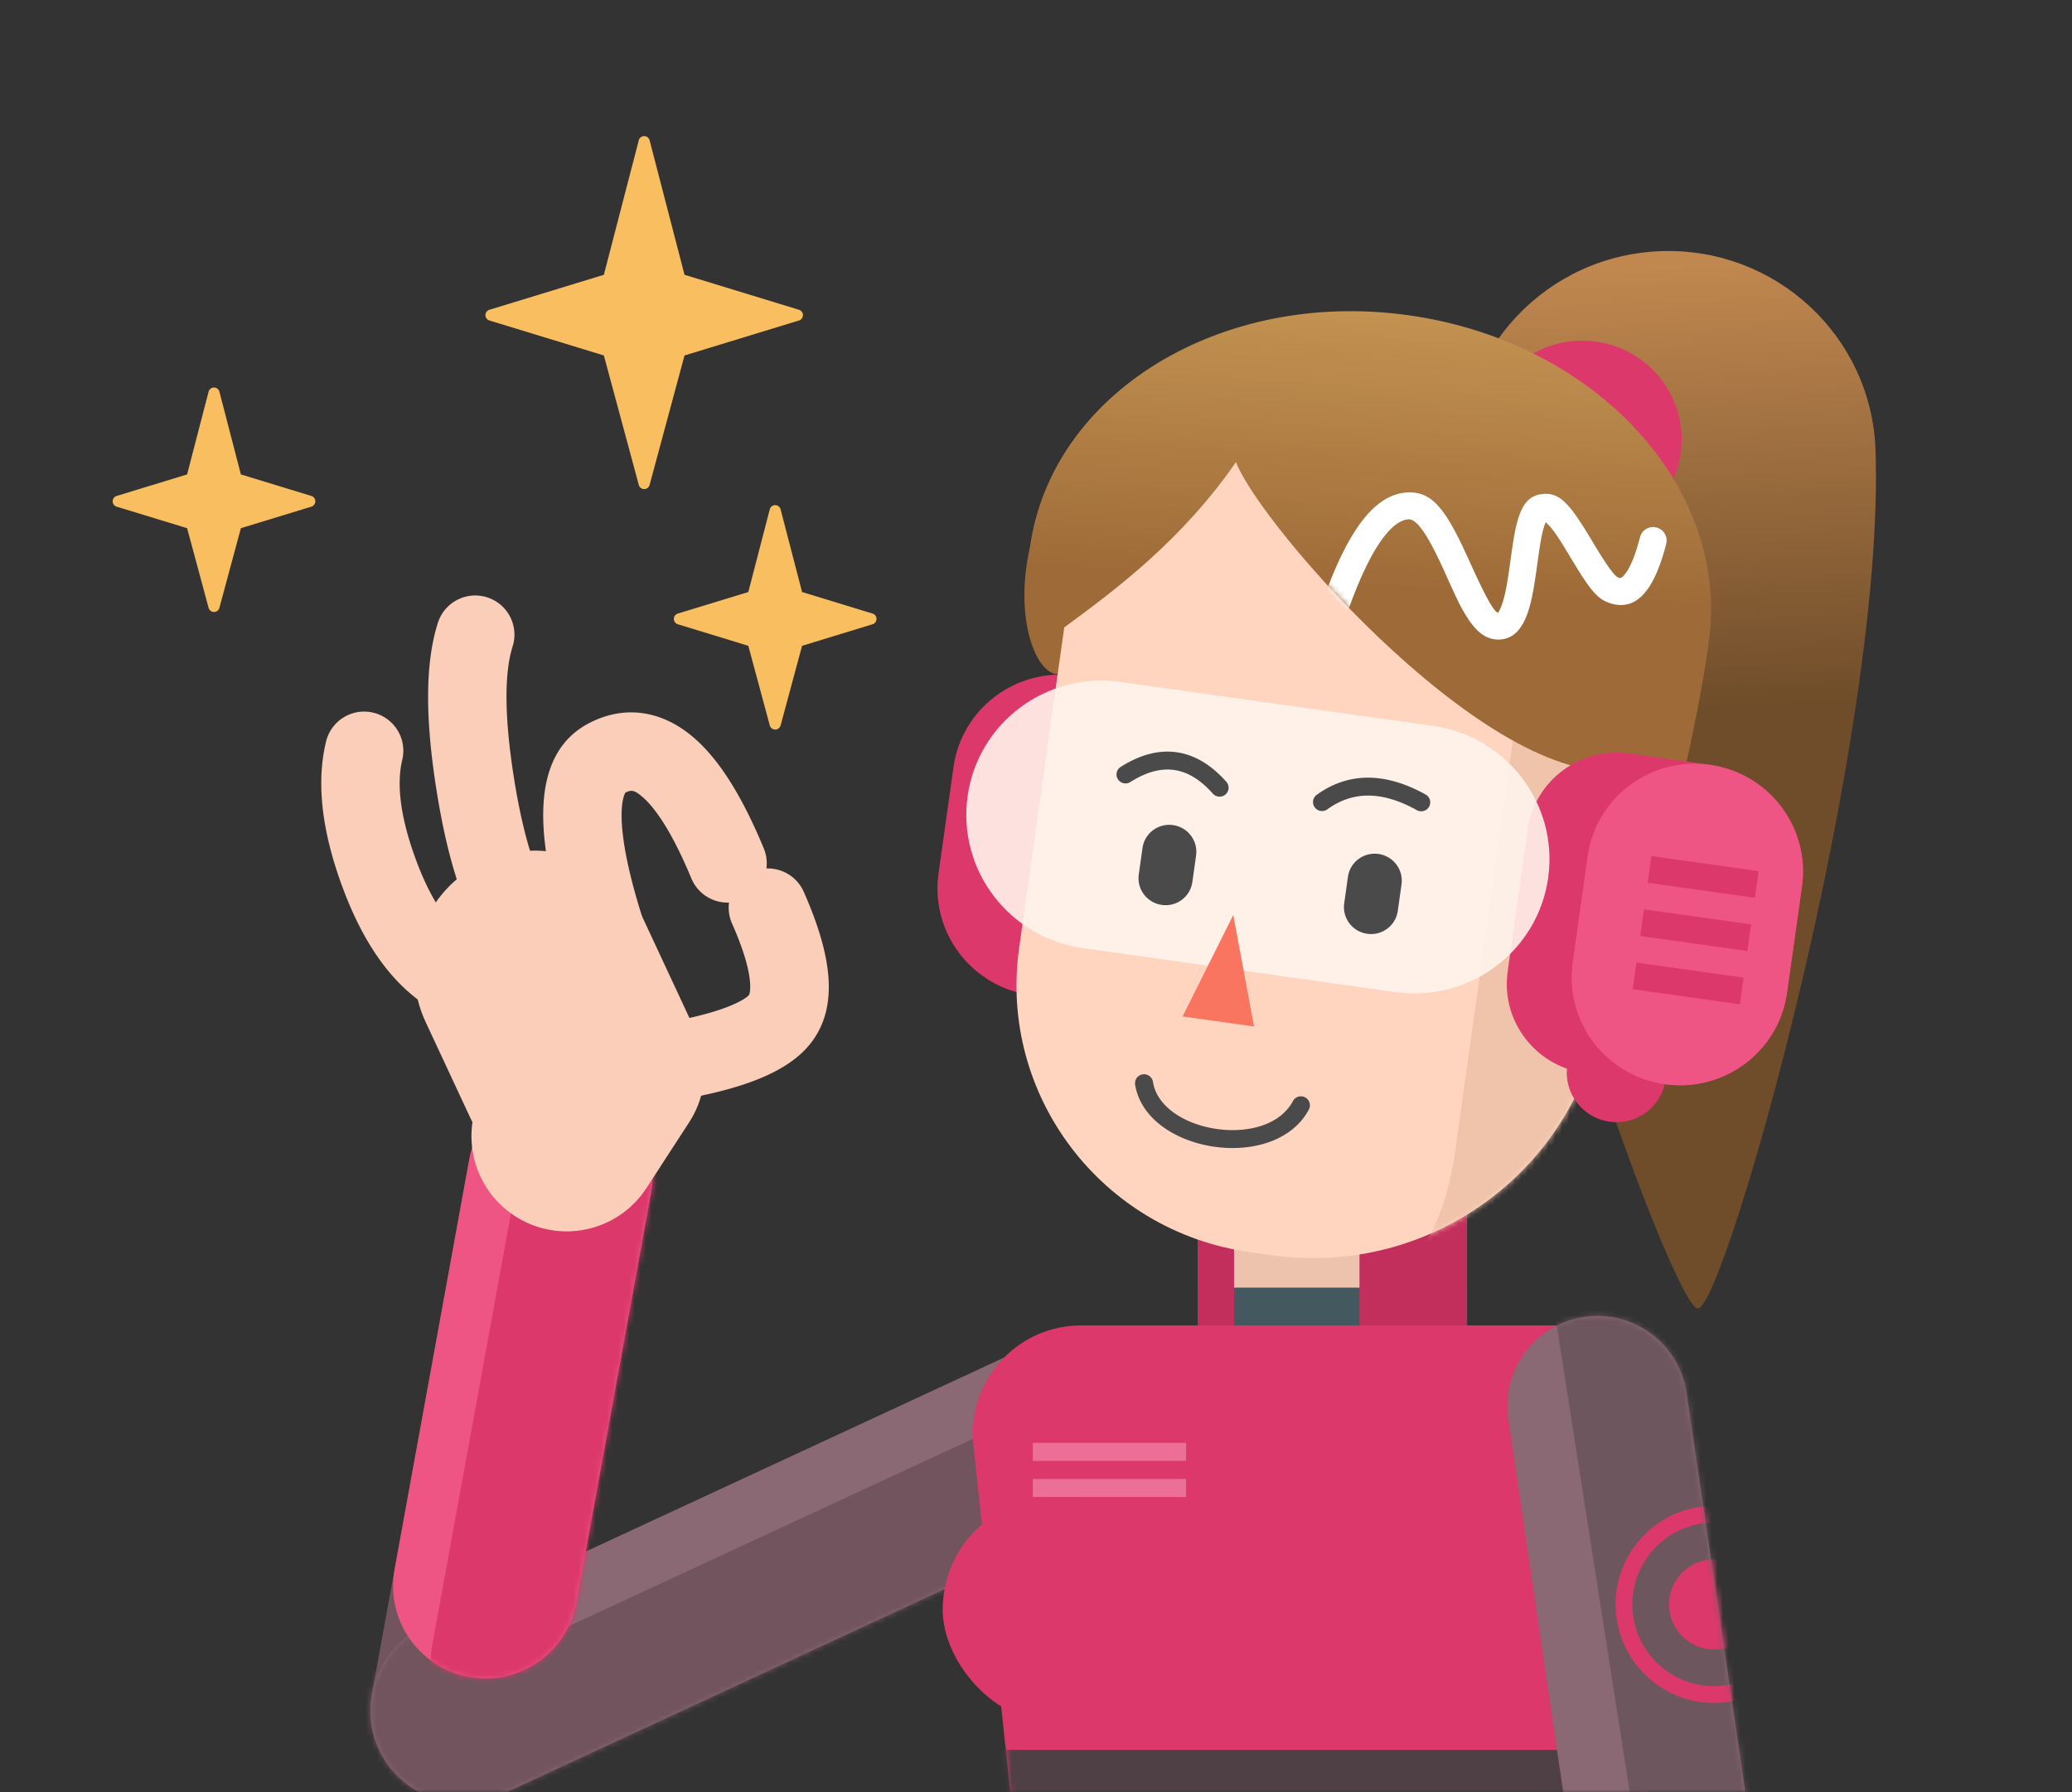 <svg xmlns="http://www.w3.org/2000/svg" xmlns:xlink="http://www.w3.org/1999/xlink" width="370" height="320" viewBox="0 0 370 320">
    <rect x="0" y="0" width="370" height="320" fill="#333333" stroke="none"/>
    <defs>
        <path id="a" d="M0 0h370v320H0z"/>
        <path id="c" d="M121.558 2.126L9.856 53.915c-8.268 3.833-11.862 13.642-8.03 21.91 3.834 8.267 13.643 11.862 21.91 8.029l111.702-51.789c8.268-3.833 11.862-13.642 8.03-21.91-3.834-8.267-13.643-11.862-21.91-8.029z"/>
        <path id="e" d="M33.078 93.614l13.344-73.24c1.633-8.965-4.31-17.557-13.276-19.19-8.965-1.634-17.557 4.31-19.19 13.275L.613 87.699c-1.634 8.965 4.31 17.557 13.275 19.19 8.965 1.634 17.557-4.31 19.19-13.275z"/>
        <path id="g" d="M19.871 0h87.655c10.668 0 19.317 8.664 19.317 19.352 0 .616-.03 1.231-.088 1.845l-12.462 130.395H14.488L.663 21.399C-.466 10.771 7.219 1.24 17.828.11 18.507.036 19.188 0 19.87 0z"/>
        <path id="i" d="M23.772 94.9c-7.81-4.236-17.575-1.337-21.81 6.477-4.235 7.815-1.337 17.584 6.473 21.822l76.712 41.62c11.652 6.32 25.516-3.377 23.584-16.496L88.999 14.358C87.703 5.564 79.528-.514 70.739.782c-8.79 1.295-14.866 9.475-13.57 18.27l15.043 102.13L23.772 94.9z"/>
        <linearGradient id="k" x1="50%" x2="50%" y1="1.81%" y2="43.427%">
            <stop offset="0%" stop-color="#C0874F"/>
            <stop offset="100%" stop-color="#6F4D2A"/>
        </linearGradient>
        <path id="l" d="M0 0h104.69v88.8c0 28.719-23.435 52-52.345 52H48.32C21.633 140.8 0 119.31 0 92.8V0z"/>
        <linearGradient id="o" x1="43.403%" x2="50%" y1="-6%" y2="54.705%">
            <stop offset="0%" stop-color="#C79754"/>
            <stop offset="100%" stop-color="#9E6B38"/>
        </linearGradient>
        <path id="n" d="M35.936 30.25c5.945 10.838 55.011 53.07 77.228 44.402l6.897 14.93c2.7-4.05 4.052-30.55 3.957-39.182 0-27.98-27.402-50.4-61.204-50.4S1.611 22.565 1.611 50.4C.53 63.81 5.998 72.699 9.664 72.178v-8.416c8.114-7.913 18.6-18.266 26.272-33.512z"/>
    </defs>
    <g fill="none" fill-rule="evenodd">
        <mask id="b" fill="#fff">
            <use xlink:href="#a"/>
        </mask>
        <g mask="url(#b)">
            <path fill="#71545E" fill-rule="nonzero" d="M116.27 212.91c1.633-8.966-4.311-17.557-13.276-19.19-8.965-1.634-17.557 4.31-19.19 13.275L66.41 302.463c-2.398 13.16 11.037 23.553 23.173 17.926l111.702-51.788c8.267-3.833 11.862-13.643 8.029-21.91s-13.642-11.862-21.91-8.029l-82.824 38.4 11.688-64.153z"/>
            <g transform="translate(65.847 236.536)">
                <mask id="d" fill="#fff">
                    <use xlink:href="#c"/>
                </mask>
                <use fill="#8A6874" fill-rule="nonzero" xlink:href="#c"/>
                <path fill="#71545E" fill-rule="nonzero" d="M131.266 9.535L26.992 57.879c-1.65.765-8.467-6.055-20.45-20.46l-19.41 34.306c17.62 20.963 29.185 30.166 34.697 27.61l123.317-59.862c8.268-3.833 11.862-13.642 8.03-21.91-3.834-8.267-13.643-11.861-21.91-8.028z" mask="url(#d)"/>
            </g>
            <g transform="translate(69.847 192.536)">
                <mask id="f" fill="#fff">
                    <use xlink:href="#e"/>
                </mask>
                <use fill="#EE5585" fill-rule="nonzero" xlink:href="#e"/>
                <path fill="#DC386B" fill-rule="nonzero" d="M52.293 109.259L70.754 7.925c2.26-12.404-5.963-24.291-18.367-26.551-12.404-2.26-24.292 5.963-26.552 18.367L7.374 101.075c-2.26 12.404 5.963 24.291 18.367 26.551 12.404 2.26 24.292-5.963 26.552-18.367z" mask="url(#f)"/>
            </g>
        </g>
        <g fill="#FACEB8" mask="url(#b)">
            <g fill-rule="nonzero">
                <path d="M118.006 196.923c14.148-2.122 22.996-5.383 27.12-11.12 4.536-6.312 3.49-15.092-1.635-26.642a7 7 0 0 0-12.796 5.678c1.84 4.15 2.89 7.524 3.187 10.024.118.988.109 1.76.01 2.31-.054.291-.106.419-.134.46-.357.495-1.78 1.399-4.334 2.34-3.24 1.194-7.756 2.244-13.494 3.104a7 7 0 0 0 2.076 13.846zM91.52 115.502c-1.467 4.647-1.467 12.5.239 23.292 1.704 10.784 4.118 18.218 6.923 22.119a7 7 0 1 1-11.365 8.174c-4.349-6.045-7.371-15.353-9.387-28.107-2.014-12.745-2.014-22.554.239-29.692a7 7 0 1 1 13.35 4.214zM71.83 135.695c-1.015 4.229-.368 9.934 2.18 17.094 2.546 7.15 5.634 11.948 9.057 14.53a7 7 0 1 1-8.43 11.178c-5.89-4.442-10.426-11.492-13.815-21.013-3.386-9.513-4.334-17.859-2.605-25.058a7 7 0 0 1 13.613 3.269z"/>
                <path d="M111.688 141.526c-.105.147-.234.432-.357.892-.407 1.518-.461 3.929-.044 7.15.959 7.388 4.25 18.04 9.893 31.771a7 7 0 0 1-12.95 5.322c-6.065-14.761-9.68-26.463-10.826-35.292-1.387-10.688.712-18.526 7.734-22.216 6.413-3.37 13.178-2.303 18.863 2.66 4.554 3.975 8.573 10.49 12.368 19.625a7 7 0 1 1-12.928 5.372c-3.043-7.324-6.03-12.167-8.646-14.45-1.468-1.281-2.043-1.384-3.107-.834z"/>
            </g>
            <path d="M86.399 153.904c10.761-5.018 23.554-.362 28.572 10.4l8.03 17.22c5.018 10.761.362 23.553-10.4 28.572-10.761 5.018-23.554.362-28.572-10.4L76 182.476c-5.018-10.761-.362-23.553 10.4-28.572z"/>
            <path d="M91.929 217.128c-7.874-5.113-10.112-15.642-4.999-23.516l7.625-11.742c5.114-7.874 15.642-10.112 23.516-4.998 7.874 5.113 10.112 15.642 4.999 23.516l-7.625 11.742c-5.114 7.874-15.642 10.112-23.516 4.998z"/>
        </g>
        <g mask="url(#b)">
            <path fill="#EEC3AD" d="M213.966 209.237h48v35h-48z"/>
            <path fill="#43585F" d="M261.966 229.919h-48v9.545h48z"/>
            <path fill="#C32F5D" d="M242.766 209.237h19.2v35h-19.2zM213.966 209.237h6.4v35h-6.4z"/>
        </g>
        <g mask="url(#b)">
            <g transform="translate(168.338 236.662)">
                <g transform="translate(4.83)">
                    <mask id="h" fill="#fff">
                        <use xlink:href="#g"/>
                    </mask>
                    <use fill="#DC386B" xlink:href="#g"/>
                    <path fill="#4F4045" d="M-14.488 75.796h160.976v112.887H-14.488z" mask="url(#h)"/>
                    <path fill="#EB6F96" d="M11.268 20.965h27.366v3.225H11.268zM11.268 27.415h27.366v3.225H11.268z" mask="url(#h)"/>
                </g>
                <rect width="41.854" height="40.317" y="30.641" fill="#DC386B" rx="20.158"/>
            </g>
        </g>
        <g mask="url(#b)">
            <g transform="translate(212.173 234.362)">
                <mask id="j" fill="#fff">
                    <use xlink:href="#i"/>
                </mask>
                <use fill="#8A6874" fill-rule="nonzero" xlink:href="#i"/>
                <path fill="#6E565E" d="M64.41-6.669l21.219 135.645-21.22-11.983-15.017 28.756 39.916 35.385 58.469-31.725L101.645-6.67z" mask="url(#j)"/>
                <ellipse cx="93.913" cy="52.114" stroke="#DC386B" stroke-width="3" mask="url(#j)" rx="16.087" ry="16.095"/>
                <ellipse cx="93.913" cy="52.114" fill="#DC386B" mask="url(#j)" rx="8.043" ry="8.048"/>
            </g>
        </g>
        <g mask="url(#b)">
            <g transform="rotate(8 -77.755 1447.186)">
                <path fill="url(#k)" d="M114.195 193.86c4.87-.07 37.045-100.515 37.045-152.105 0-20.324-16.586-36.8-37.045-36.8-20.459 0-37.044 16.476-37.044 36.8 0 51.28 32.497 152.119 37.044 152.105z" transform="rotate(-10 114.195 99.407)"/>
                <ellipse cx="88.584" cy="41.6" fill="#DC386B" rx="17.717" ry="17.6"/>
                <path fill="#FCB75C" d="M0 86.4h4.832V96H.778L0 95.15z"/>
            </g>
            <path fill="#DC386B" d="M192.077 120.643l14.354 2.018c8.81 1.238 14.953 9.335 13.723 18.086l-3.563 25.35c-1.23 8.751-9.367 14.841-18.176 13.603l-14.354-2.017c-10.57-1.486-17.943-11.202-16.468-21.703l2.672-19.013c1.476-10.5 11.242-17.81 21.812-16.324z"/>
            <g transform="rotate(8 -456.098 1432.303)">
                <mask id="m" fill="#fff">
                    <use xlink:href="#l"/>
                </mask>
                <use fill="#FFD5BF" xlink:href="#l"/>
                <path fill="#F0C3AB" d="M82.142 0h22.548v145.338H68.175c9.311-3.28 13.967-12.502 13.967-27.663V0z" mask="url(#m)"/>
            </g>
            <g transform="rotate(8 -245.336 1377.604)">
                <mask id="p" fill="#fff">
                    <use xlink:href="#n"/>
                </mask>
                <use fill="url(#o)" xlink:href="#n"/>
                <path fill="#FFF" fill-rule="nonzero" d="M93.222 33.982c.988.89 1.983 2.03 3.86 4.352l.217.268c4.387 5.43 5.926 6.984 8.546 7.346 4.825.667 7.295-3.77 8.2-11.935a2.404 2.404 0 0 0-2.136-2.648 2.412 2.412 0 0 0-2.666 2.122c-.354 3.185-.93 5.46-1.658 6.766-.462.83-.722.99-1.074.941-.717-.099-2.266-1.662-5.444-5.596l-.218-.27c-5.003-6.188-7.026-8.008-10.39-6.904-2.093.686-2.933 2.562-3.3 5.433-.213 1.675-.25 3.205-.241 6.927l.001.912c.002 3.45-.085 5.38-.378 6.93-.253 1.34-.506 1.735-.486 1.732-.654.09-2.353-2.011-6.4-8.421-5.34-8.459-8.247-11.544-12.873-10.53-6.117 1.34-10.052 9.59-12.683 24.621a2.402 2.402 0 0 0 1.967 2.776 2.414 2.414 0 0 0 2.794-1.953c2.3-13.14 5.579-20.016 8.962-20.757 1.475-.323 3.785 2.129 7.74 8.393 3.035 4.808 3.437 5.42 4.702 6.985 2.108 2.604 4.074 3.966 6.45 3.641 2.638-.36 3.982-2.455 4.576-5.601.368-1.944.464-4.067.461-7.82l-.002-.92c-.007-3.489.027-4.923.204-6.312.067-.522.15-.946.243-1.264.282.167.629.43 1.026.786z" mask="url(#p)"/>
            </g>
            <path fill="#DC386B" d="M305.318 136.558c10.57 1.486 17.943 11.203 16.467 21.703l-2.672 19.014c-1.476 10.5-11.241 17.808-21.811 16.323l-14.355-2.017c-8.808-1.238-14.952-9.336-13.723-18.086l3.563-25.351c1.23-8.75 9.368-14.84 18.177-13.603l14.354 2.017z"/>
            <path fill="#DC386B" d="M279.98 189.548l17.544 2.465-.111.793c-.676 4.813-5.152 8.162-9.997 7.481-4.845-.68-8.224-5.134-7.547-9.947l.11-.792z"/>
            <path fill="#EE5585" d="M305.318 136.558c-10.57-1.485-20.336 5.823-21.811 16.324l-2.673 19.013c-1.475 10.5 5.897 20.217 16.468 21.703 10.57 1.485 20.335-5.823 21.811-16.323l2.672-19.014c1.476-10.5-5.897-20.217-16.467-21.703z"/>
            <g fill="#DC386B">
                <path d="M314.033 155.556l-19.139-2.69-.668 4.754 19.14 2.69zM312.697 165.063l-19.139-2.69-.668 4.753 19.14 2.69zM311.361 174.57l-19.139-2.69-.668 4.753 19.139 2.69z"/>
            </g>
            <g>
                <path fill="#FFF4ED" d="M255.875 129.61c13.213 1.857 22.428 14.003 20.584 27.128-1.845 13.126-14.052 22.261-27.265 20.405l-55.823-7.846c-13.213-1.857-22.428-14.003-20.584-27.129 1.845-13.125 14.052-22.26 27.265-20.404l55.823 7.846z" opacity=".899"/>
                <path fill="#FA7560" d="M220.227 163.377l-9.052 18.117 12.76 1.793z"/>
                <path fill="#4A4A4A" d="M246.155 152.48c-2.643-.372-5.084 1.455-5.453 4.08l-.668 4.754c-.37 2.625 1.474 5.054 4.117 5.425 2.642.372 5.084-1.455 5.453-4.08l.668-4.754c.369-2.625-1.475-5.054-4.117-5.426zM209.471 147.324c-2.643-.371-5.084 1.456-5.453 4.08l-.668 4.754c-.369 2.625 1.474 5.054 4.117 5.426 2.643.371 5.084-1.456 5.453-4.081l.668-4.753c.369-2.625-1.474-5.055-4.117-5.426z"/>
                <path fill="#4A4A4A" fill-rule="nonzero" d="M202.7 193.667c1.955 12.172 24.949 15.856 31.03 4.439.416-.78.115-1.75-.671-2.164a1.614 1.614 0 0 0-2.176.663c-4.642 8.714-23.537 5.687-25.001-3.436a1.613 1.613 0 0 0-1.845-1.332 1.598 1.598 0 0 0-1.336 1.83zM237.024 144.514c4.571-3.303 9.804-3.29 15.982.145a1.614 1.614 0 0 0 2.19-.615 1.597 1.597 0 0 0-.621-2.178c-7.216-4.011-13.794-4.028-19.448.058a1.593 1.593 0 0 0-.353 2.235 1.618 1.618 0 0 0 2.25.355zM201.854 139.638c5.598-3.544 10.317-2.88 14.722 2.069.59.662 1.607.725 2.273.14a1.593 1.593 0 0 0 .138-2.258c-5.456-6.13-11.933-7.04-18.867-2.652a1.593 1.593 0 0 0-.49 2.21 1.618 1.618 0 0 0 2.224.49z"/>
            </g>
        </g>
        <path fill="#F8BE5F" d="M122.235 63.47L116 86.59a1 1 0 0 1-1.931 0l-6.237-23.12-20.44-6.245a1 1 0 0 1 0-1.913l20.44-6.246 6.234-24.014a1 1 0 0 1 1.936 0l6.234 24.014 20.44 6.246a1 1 0 0 1 0 1.913l-20.44 6.246zM143.228 115.314l-3.836 14.22a1 1 0 0 1-1.93 0l-3.837-14.22-12.583-3.845a1 1 0 0 1 0-1.913l12.583-3.845 3.834-14.767a1 1 0 0 1 1.935 0l3.834 14.767 12.583 3.845a1 1 0 0 1 0 1.913l-12.583 3.845zM43.015 94.314l-3.836 14.22a1 1 0 0 1-1.931 0l-3.836-14.22-12.584-3.845a1 1 0 0 1 0-1.913l12.584-3.845 3.833-14.767a1 1 0 0 1 1.936 0l3.834 14.767 12.583 3.845a1 1 0 0 1 0 1.913l-12.583 3.845z"/>
    </g>
</svg>
